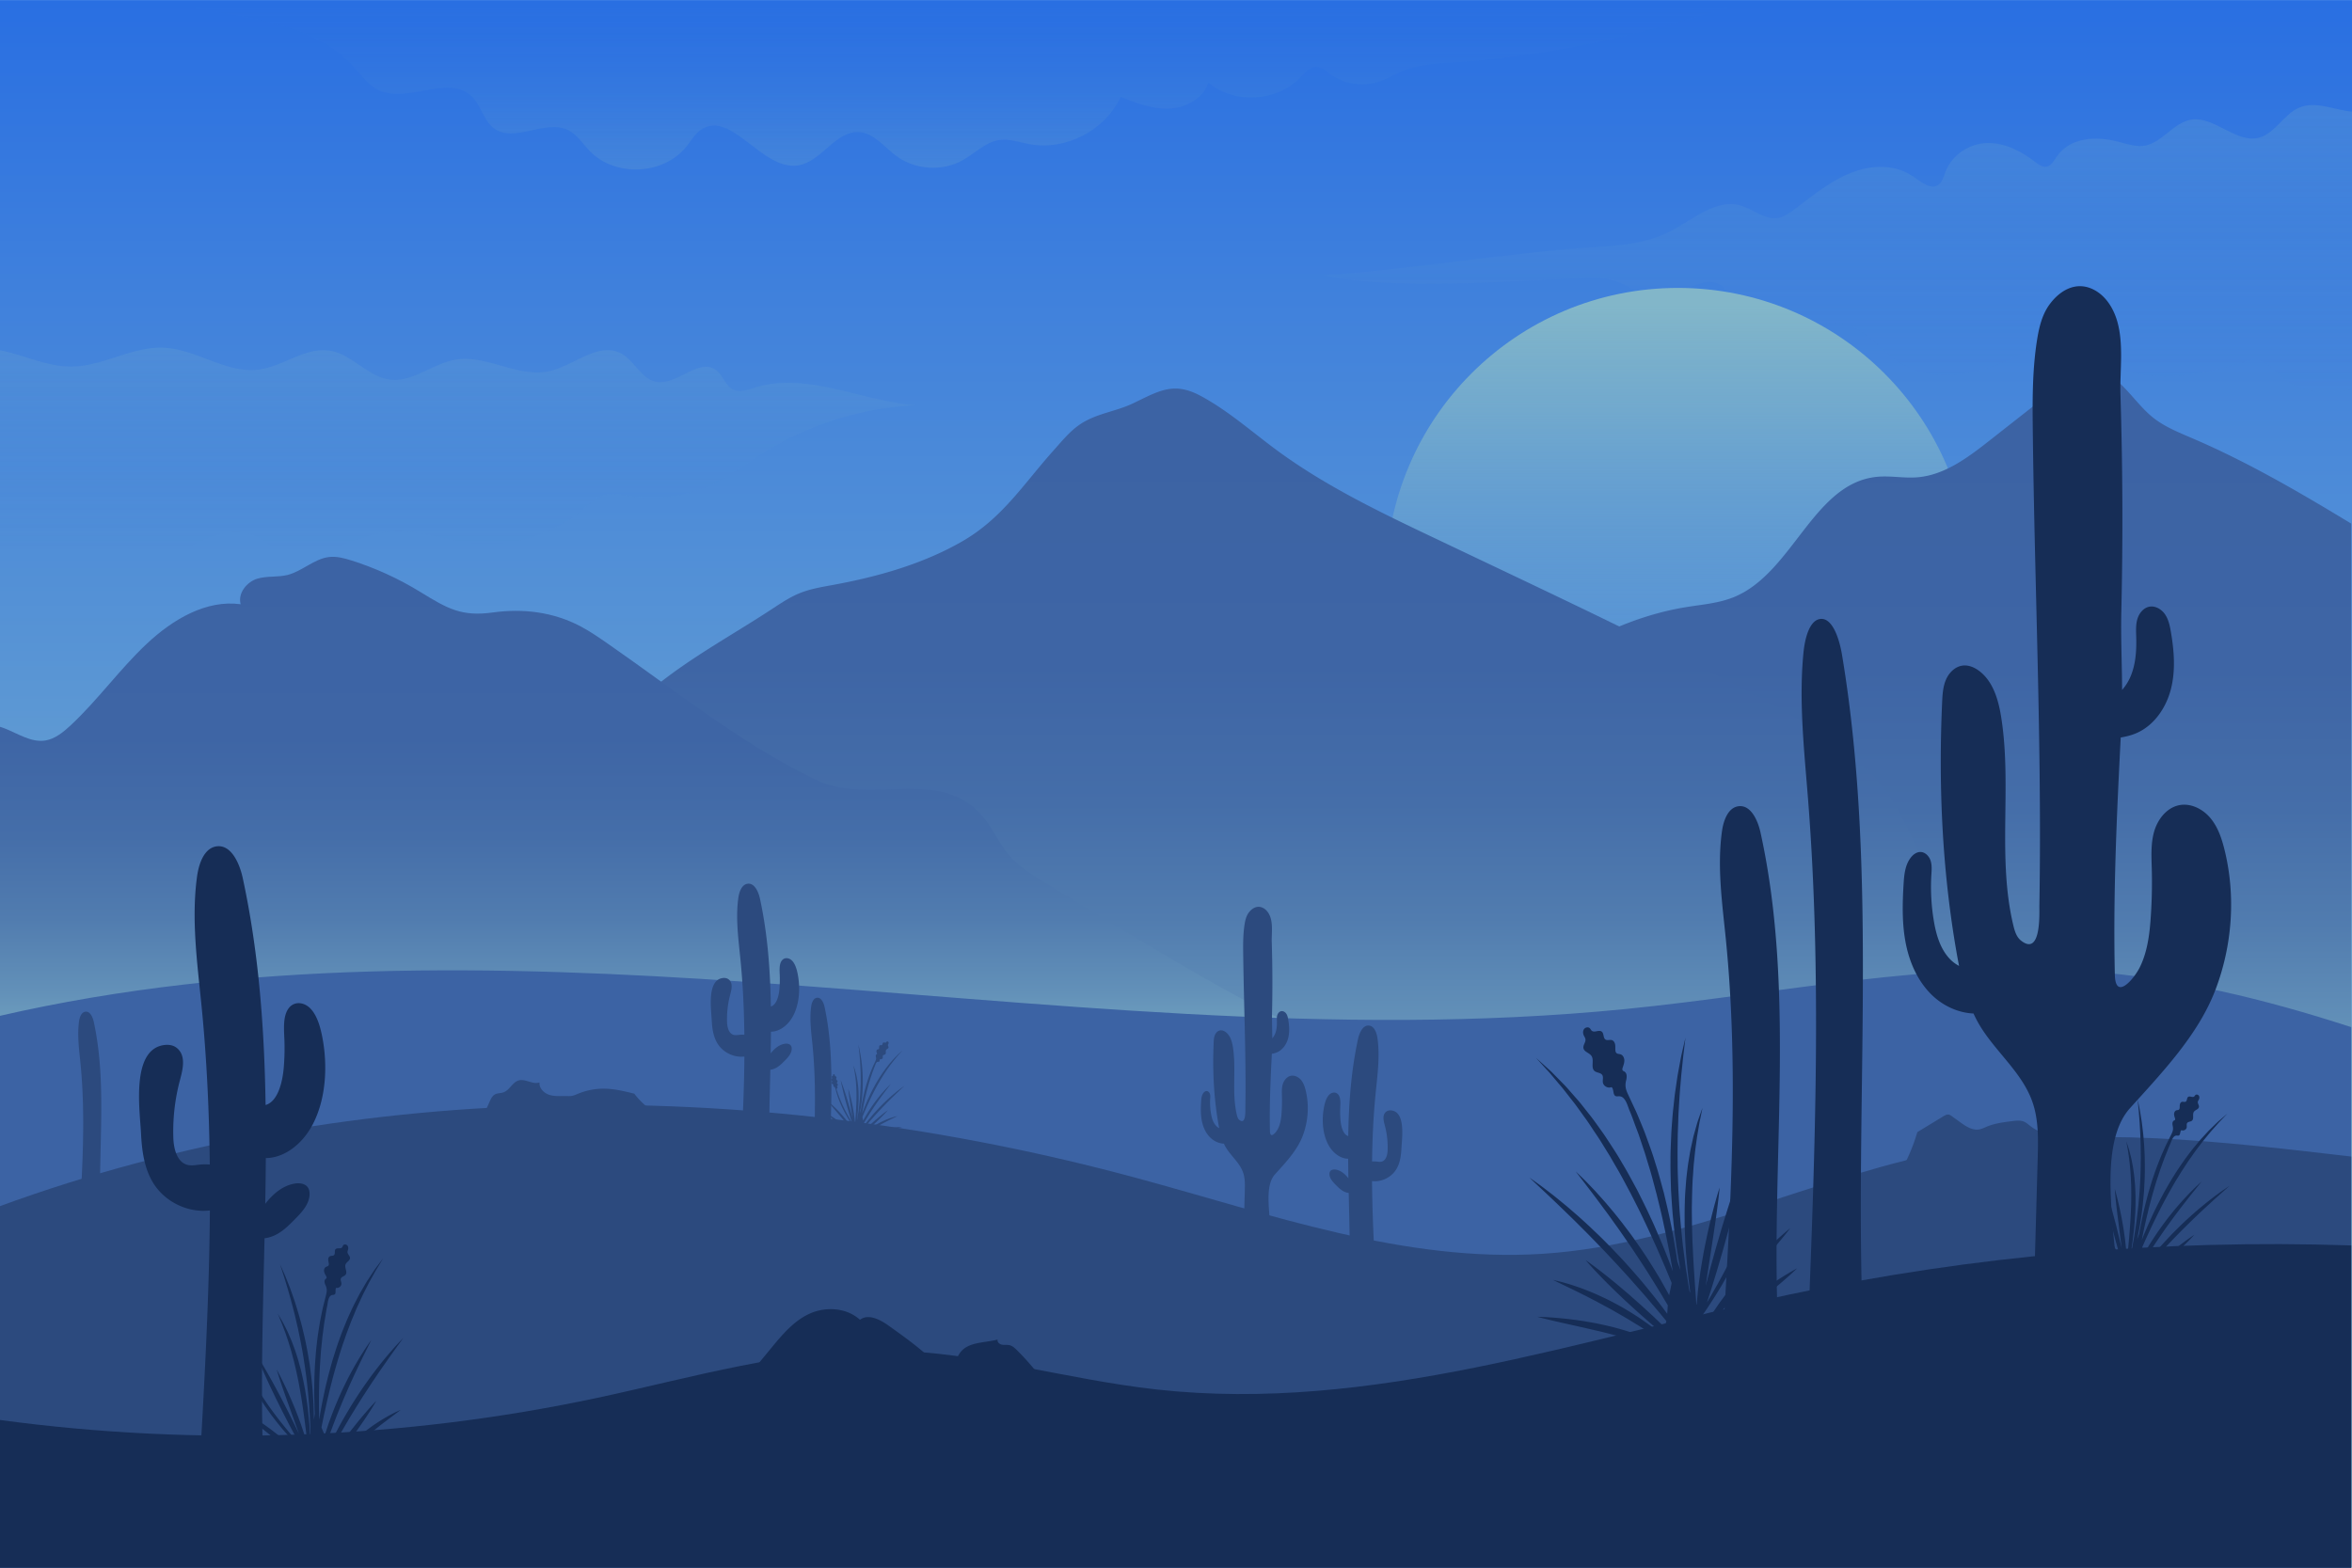 <svg xmlns="http://www.w3.org/2000/svg" viewBox="0 0 750 500"><linearGradient id="a" gradientUnits="userSpaceOnUse" x1="375" y1="497.388" x2="375" y2=".768"><stop offset="0" stop-color="#82b6c9"/><stop offset=".181" stop-color="#7ab0cb"/><stop offset=".463" stop-color="#649ed1"/><stop offset=".81" stop-color="#4081dc"/><stop offset="1" stop-color="#296fe2"/></linearGradient><path fill="url(#a)" d="M0 .01h750V500H0z"/><linearGradient id="b" gradientUnits="userSpaceOnUse" x1="145.882" y1="103.324" x2="145.882" y2="174.581"><stop offset="0" stop-color="#82b6c9"/><stop offset=".181" stop-color="#7ab0cb" stop-opacity=".819"/><stop offset=".463" stop-color="#649ed1" stop-opacity=".537"/><stop offset=".81" stop-color="#4081dc" stop-opacity=".19"/><stop offset="1" stop-color="#296fe2" stop-opacity="0"/></linearGradient><path opacity=".2" fill="url(#b)" d="M292.015 129.248c-17.249.837-34.273 6.173-48.881 15.39-5.158 3.253-10.053 7.002-15.545 9.659-8.21 3.981-17.636 5.391-26.644 3.981-2.571-.403-5.205-1.022-7.738-.434-3.028.697-5.383 2.997-7.776 4.973-9.813 8.094-23.011 11.936-35.629 10.371-8.675-1.077-17.179-4.57-25.862-3.609-12.207 1.348-24.491 11.254-35.482 5.763-2.494-1.255-4.593-3.222-7.126-4.392-6.653-3.059-14.43-.008-20.866 3.478-6.444 3.478-13.314 7.567-20.556 6.483-6.134-.914-11.432-5.484-17.636-5.631-6.886-.163-12.524 5.035-18.411 8.621a42.054 42.054 0 01-4.113 2.2v-74.433c7.691 1.433 15.127 5.29 23.004 5.244 10.084-.047 19.425-6.483 29.502-6.01 10.441.48 19.929 8.326 30.285 6.963 7.885-1.038 14.979-7.358 22.818-5.987 7.01 1.231 11.982 8.342 19.054 9.194 7.265.883 13.554-5.104 20.765-6.351 9.968-1.719 19.921 5.817 29.804 3.702 8.001-1.72 15.777-9.519 23.027-5.716 4.275 2.246 6.359 8.017 11.084 9.023 6.661 1.425 13.694-7.73 19.201-3.718 2.27 1.642 2.974 5.019 5.499 6.235 2.169 1.046 4.701.07 7.002-.643 16.575-5.146 33.917 4.366 51.22 5.644z"/><linearGradient id="c" gradientUnits="userSpaceOnUse" x1="586.205" y1="36.082" x2="586.205" y2="131.276"><stop offset="0" stop-color="#82b6c9"/><stop offset=".181" stop-color="#7ab0cb" stop-opacity=".819"/><stop offset=".463" stop-color="#649ed1" stop-opacity=".537"/><stop offset=".81" stop-color="#4081dc" stop-opacity=".19"/><stop offset="1" stop-color="#296fe2" stop-opacity="0"/></linearGradient><path opacity=".2" fill="url(#c)" d="M750.25 35.616v88.52c-8.17 1.884-16.477 1.447-22.931-4.157-2.254-1.962-4.32-4.565-7.111-5.09-1.733-.33-3.492.204-5.182.719-14.283 4.342-30.162 7.402-43.318-.262-3.577-2.079-6.889-4.935-10.808-5.954-6.429-1.681-12.891 1.875-18.978 4.74-11.551 5.43-25.296 8.47-36.146 1.428-5.643-3.652-10.099-9.811-16.34-11.851-5.745-1.884-11.841.117-17.749 1.137-5.916 1.03-12.814.66-16.699-4.507-2.185-2.904-3.167-7.042-5.993-9.111-5.788-4.216-12.797 3.497-19.67 3.74-5.08.185-9.476-3.779-14.359-5.391-4.021-1.331-8.298-1.03-12.481-.826-21.633 1.049-59.086 3.895-80.326-.932 23.247-1.389 62.193-7.548 85.431-8.937 8.401-.495 17.006-1.059 24.698-4.925 7.427-3.73 14.727-10.617 22.623-8.441 4.064 1.127 7.752 4.653 11.901 4.041 2.151-.32 4.038-1.719 5.831-3.099 5.66-4.342 11.329-8.898 17.791-11.414s13.975-2.739 19.781 1.36c2.595 1.826 5.908 4.468 8.255 2.263.99-.932 1.357-2.448 1.87-3.788 2.168-5.702 7.752-9.082 13.215-9.247 5.455-.175 10.74 2.409 15.265 5.896 1.195.923 2.561 1.962 3.97 1.593 1.383-.369 2.194-1.933 3.073-3.196 4.431-6.343 12.857-6.537 19.789-4.682 2.766.738 5.592 1.719 8.392 1.195 5.31-1.01 8.998-7.11 14.291-8.198 7.658-1.574 14.863 7.926 22.367 5.576 4.755-1.486 7.598-7.246 12.166-9.364 5.447-2.527 11.474.756 17.382 1.164z"/><linearGradient id="d" gradientUnits="userSpaceOnUse" x1="535.058" y1="97.073" x2="535.058" y2="290.557"><stop offset="0" stop-color="#82b6c9"/><stop offset=".181" stop-color="#7ab0cb" stop-opacity=".819"/><stop offset=".463" stop-color="#649ed1" stop-opacity=".537"/><stop offset=".81" stop-color="#4081dc" stop-opacity=".19"/><stop offset="1" stop-color="#296fe2" stop-opacity="0"/></linearGradient><circle fill="url(#d)" cx="535.058" cy="184.96" r="93.128"/><linearGradient id="e" gradientUnits="userSpaceOnUse" x1="541.535" y1="367.809" x2="541.535" y2="134.756"><stop offset="0" stop-color="#82b6c9"/><stop offset=".051" stop-color="#77a9c3"/><stop offset=".175" stop-color="#6290b8"/><stop offset=".313" stop-color="#517caf"/><stop offset=".47" stop-color="#456ea9"/><stop offset=".664" stop-color="#3e65a5"/><stop offset="1" stop-color="#3c63a4"/></linearGradient><path fill="url(#e)" d="M749.75 167v186.99c-71.83-5.49-143.74-9.98-215.77-10.21-37.33-.11-74.66.92-111.98 1.95l-84.83 2.34a38.99 38.99 0 01-3.55-21.69c12.24-6.62 24.48-13.25 36.72-19.88 15.52-8.41 31.1-16.85 45.3-27.33 20.27-14.96 37.33-33.78 56.33-50.31 18.99-16.54 40.87-31.19 65.73-35.23 5.07-.82 10.29-1.22 15.06-3.13 18.88-7.58 25.35-36.26 45.58-38.4 4.3-.46 8.65.47 12.96.14 8.76-.67 16.23-6.32 23.14-11.75 7.59-5.96 15.18-11.92 22.76-17.88 2.58-2.02 5.32-4.11 8.57-4.53 8.53-1.11 13.56 8.91 20.08 14.52 3.86 3.33 8.7 5.24 13.38 7.25 17.59 7.55 34.15 17.22 50.52 27.15z"/><linearGradient id="f" gradientUnits="userSpaceOnUse" x1="384.033" y1="365.052" x2="384.033" y2="134.191"><stop offset="0" stop-color="#82b6c9"/><stop offset=".051" stop-color="#77a9c3"/><stop offset=".175" stop-color="#6290b8"/><stop offset=".313" stop-color="#517caf"/><stop offset=".47" stop-color="#456ea9"/><stop offset=".664" stop-color="#3e65a5"/><stop offset="1" stop-color="#3c63a4"/></linearGradient><path fill="url(#f)" d="M234.237 201.765c4.16-2.57 8.301-5.129 12.304-7.766 2.743-1.807 5.51-3.627 8.559-4.85 3.357-1.347 6.96-1.935 10.518-2.588 14.199-2.609 28.455-6.6 41.059-13.809 12.914-7.386 19.679-18.374 29.317-29.133 2.579-2.879 5.037-5.94 8.214-8.143 5.217-3.616 11.513-4.158 17.102-6.834 8.281-3.965 12.937-7.021 21.596-2.355 8.963 4.829 16.625 11.754 24.81 17.728 15.541 11.343 33.034 19.671 50.412 27.93l15.765 7.493c30.562 14.526 61.141 29.06 90.917 45.136 14.452 7.803 29.257 16.469 38.242 30.217 4.664 7.137 7.519 15.315 11.97 22.587 17.517 28.623 55.686 37.974 76.461 64.328l-227.041 9.647c-24.055 1.022-48.268 2.037-72.113-1.297-16.28-2.277-32.223-6.561-48.483-8.973-19.132-2.838-38.544-3.064-57.884-3.22a8771.641 8771.641 0 00-209.377.81c11.675-5.325 23.696-10.897 32.301-20.416 8.824-9.762 13.236-22.799 21.606-32.953 7.644-9.272 16.867-14.297 27.568-18.814 10.477-4.422 19.095-12.408 26.629-20.736 8.25-9.12 15.552-19.9 25.228-27.608 7.528-6.001 15.961-11.216 24.32-16.381z"/><linearGradient id="g" gradientUnits="userSpaceOnUse" x1="217.84" y1="344.71" x2="217.84" y2="179.565"><stop offset="0" stop-color="#82b6c9"/><stop offset=".051" stop-color="#77a9c3"/><stop offset=".175" stop-color="#6290b8"/><stop offset=".313" stop-color="#517caf"/><stop offset=".47" stop-color="#456ea9"/><stop offset=".664" stop-color="#3e65a5"/><stop offset="1" stop-color="#3c63a4"/></linearGradient><path fill="url(#g)" d="M435.93 337.573c-57.04 11.71-115.52 4.885-173.42 2.506-55.83-2.31-111.71-.439-167.55 1.444L-.25 344.71V231.721c.56.162 1.11.358 1.66.566 4.31 1.674 8.55 4.608 13.04 3.892 3.07-.497 5.73-2.645 8.14-4.896 8.53-7.957 15.59-17.842 24.09-25.845 8.49-8.003 19.16-14.204 30.05-12.726-.97-3.626 2.1-7.16 5.27-8.13 3.18-.97 6.57-.404 9.77-1.224 4.58-1.189 8.44-5.127 13.11-5.693 2.41-.3 4.83.346 7.17 1.086 7.64 2.402 15.05 5.786 22.04 10.082 8.651 5.317 13.103 7.884 23.056 6.51 9.666-1.334 19.363-.156 28.062 4.47 3.044 1.619 5.884 3.589 8.716 5.555 21.556 14.962 42.686 32.031 66.329 43.399 17.98 8.645 41.124-5.486 54.566 13.512 2.29 3.234 4.06 6.929 6.54 9.966 3.24 3.996 7.52 6.617 11.72 9.181l12.63 7.691c29.361 17.899 58.861 35.857 90.221 48.456z"/><path fill="#3C63A4" d="M749.75 327.6V500h-750V324.04c77.77-17.91 158.91-16.33 238.55-10.87 93.28 6.41 186.87 17.92 279.95 8.66 49.14-4.89 98.18-15.56 147.42-12.03 28.61 2.05 56.56 8.84 84.08 17.8z"/><g fill="#2C4A7E"><path d="M749.75 368.87V500h-750V384.77c114.49-41.97 244.09-41.13 362.56-9.09 42.68 11.55 85.6 27.09 129.75 24.2 45.63-2.99 87.65-25.44 132.65-33.49 41.29-7.38 83.1-2.42 125.04 2.48z"/><path d="M423.458 364.886c-1.763-3.442-2.03-7.968-1.219-11.984.281-1.389.718-2.803 1.57-3.696.852-.893 2.215-1.064 2.978-.039.754 1.011.648 2.634.586 4.051a31.79 31.79 0 00.071 3.941c.173 2.156.838 4.663 2.433 5.165.016.005.032.006.047.01.163-10.41.915-20.741 3.108-30.893.446-2.066 1.593-4.613 3.579-4.334 1.67.235 2.409 2.344 2.649 4.111.798 5.862-.038 11.804-.62 17.687-.709 7.16-1.035 14.345-1.116 21.542a7.455 7.455 0 011.456.021c.514.056 1.04.153 1.544.034 1.462-.347 1.917-2.187 1.965-3.689a27.233 27.233 0 00-.758-7.307c-.364-1.496-1.214-3.795.331-4.976.482-.368 1.135-.443 1.734-.353 4.49.673 3.244 8.942 3.091 12.064-.115 2.353-.442 4.784-1.697 6.778-1.596 2.537-4.708 4.041-7.68 3.68.091 12.204.794 24.431 1.5 36.62a84.716 84.716 0 00-8.882.447c.547-11.042.189-22.174-.06-33.28-.678-.072-1.342-.329-1.927-.689-.848-.521-1.555-1.237-2.254-1.946-.945-.958-1.954-2.065-1.952-3.41 0-.296.055-.601.217-.849.388-.594 1.235-.673 1.93-.531 1.603.327 2.864 1.42 3.89 2.738a540.578 540.578 0 01-.079-6.233c-2.505-.011-5.007-1.891-6.435-4.68zm-170.467-41.035c1.959-3.825 2.256-8.855 1.354-13.317-.312-1.544-.798-3.115-1.745-4.108-.947-.993-2.461-1.182-3.31-.044-.837 1.124-.72 2.927-.651 4.502a35.344 35.344 0 01-.079 4.379c-.193 2.395-.932 5.181-2.704 5.74-.017.005-.035.006-.053.011-.182-11.568-1.017-23.048-3.454-34.33-.496-2.296-1.77-5.127-3.978-4.816-1.856.261-2.676 2.605-2.944 4.568-.886 6.514.042 13.118.689 19.654.788 7.957 1.15 15.941 1.24 23.938a8.329 8.329 0 00-1.618.023c-.572.062-1.156.17-1.715.037-1.625-.385-2.13-2.431-2.183-4.099a30.283 30.283 0 01.842-8.12c.405-1.662 1.349-4.217-.368-5.53-.535-.409-1.261-.492-1.927-.393-4.99.748-3.605 9.937-3.435 13.406.128 2.614.492 5.316 1.885 7.532 1.773 2.819 5.232 4.491 8.534 4.089-.101 13.562-.883 27.149-1.667 40.694a94.33 94.33 0 019.871.497c-.608-12.27-.21-24.641.067-36.982.753-.08 1.492-.366 2.141-.766.942-.579 1.728-1.375 2.505-2.162 1.05-1.065 2.171-2.294 2.169-3.79-.001-.329-.062-.668-.242-.943-.431-.66-1.372-.747-2.145-.59-1.781.363-3.182 1.578-4.323 3.042.041-2.311.073-4.62.087-6.926 2.789-.008 5.57-2.097 7.157-5.196zm155.58 32.198c-.152 1.37-.435 2.754-1.058 3.977-.597 1.172-2.496 3.418-2.558.725-.188-8.223.185-16.443.609-24.654.568-.096 1.126-.232 1.652-.463 1.828-.803 3.064-2.627 3.559-4.561.495-1.934.337-3.976-.001-5.944-.108-.632-.242-1.279-.601-1.811-.358-.531-.996-.923-1.627-.809-.619.112-1.073.68-1.252 1.283-.179.603-.139 1.246-.122 1.874.04 1.427-.052 2.894-.634 4.198a5.127 5.127 0 01-.831 1.292c-.013-2.718-.144-5.405-.081-8.171a413.297 413.297 0 00-.09-22.453c-.078-2.51.358-5.199-.329-7.639-.383-1.359-1.19-2.667-2.447-3.31-1.831-.936-3.541.072-4.623 1.582-.746 1.041-1.051 2.33-1.255 3.595-.524 3.252-.485 6.565-.446 9.859.112 9.301.408 18.599.589 27.899.092 4.702.155 9.405.15 14.107a427.236 427.236 0 01-.06 6.886c-.013.78.226 5.368-1.911 3.676-.464-.367-.649-.976-.788-1.551-1.698-7.037-.133-14.483-1.265-21.634-.283-1.791-.823-3.694-2.26-4.799-.497-.382-1.118-.654-1.741-.577-.787.096-1.423.737-1.736 1.465-.313.728-.361 1.539-.397 2.332-.388 8.582-.004 17.245 1.446 25.698.097.564.2 1.13.311 1.694a3.642 3.642 0 01-.894-.654c-1.041-1.049-1.478-2.55-1.724-4.007a21.288 21.288 0 01-.259-4.784c.029-.495.074-1.005-.078-1.477-.152-.472-.561-.903-1.057-.907-.393-.003-.744.256-.988.564-.605.763-.704 1.798-.762 2.77-.124 2.069-.171 4.164.234 6.197.406 2.033 1.299 4.019 2.818 5.43 1.142 1.06 2.667 1.752 4.209 1.816.181.39.373.774.593 1.146 1.662 2.815 4.455 4.96 5.529 8.048.646 1.857.598 3.874.543 5.84l-.29 10.374c-.044 1.576-.298 3.307-.059 4.866.153.999.014 2.583.705 3.374.607.694 1.669.688 2.589.626l4.813-.322c.272-.018.566-.045.77-.227.267-.238.279-.645.266-1.003-.139-3.855-.818-7.672-1.075-11.521-.229-3.425-.564-8.672 1.858-11.361 3.329-3.698 7.084-7.6 8.876-12.292 1.758-4.603 2.132-9.744.954-14.536-.292-1.187-.691-2.385-1.476-3.321-.786-.937-2.032-1.568-3.231-1.331-1.289.255-2.225 1.444-2.596 2.704-.371 1.26-.291 2.602-.256 3.916a52.479 52.479 0 01-.128 5.306c-.021.334-.05.667-.087 1zm-148.087-37.817c1.37-.193 2.16 1.564 2.468 2.988 3.992 18.479 1.064 37.812 2.003 56.76a58.528 58.528 0 00-6.124-.309c.857-14.799 1.713-29.679.255-44.411-.401-4.056-.978-8.153-.428-12.195.165-1.217.675-2.672 1.826-2.833zm-233.279 4.442c1.505-.212 2.373 1.718 2.711 3.283 4.385 20.302 1.169 41.541 2.2 62.359a64.059 64.059 0 00-6.728-.339c.942-16.258 1.882-32.606.28-48.791-.441-4.456-1.074-8.957-.47-13.397.182-1.339.742-2.937 2.007-3.115zm157.188 26.139a21.353 21.353 0 018.458-1.589c3.189.057 6.318.828 9.414 1.594a23.17 23.17 0 0010.676 7.888c-7.172 2.999-15.302 1.494-23.056.934-5.707-.412-11.437-.279-17.157-.147l-19.53.452 2.962-6.641c.382-.857.814-1.77 1.63-2.233.833-.473 1.876-.364 2.778-.688 1.949-.699 2.831-3.219 4.821-3.79 2.181-.625 4.535 1.428 6.659.633-.205 1.812 1.387 3.408 3.124 3.963 1.737.555 3.609.364 5.432.391.574.008 1.152.039 1.719-.055.721-.119 1.393-.435 2.07-.712zm457.35 8.749c1.247-.155 2.565-.3 3.716.205.721.316 1.311.863 1.935 1.344 2.794 2.157 6.329 3.057 9.755 3.906-6.305 3.967-14.327 3.625-21.453 5.798-3.597 1.096-6.984 2.844-10.637 3.733-2.529.615-5.139.807-7.735.996l-11.694.854a58.26 58.26 0 005.76-13.318l8.309-5.049c.508-.309 1.071-.629 1.659-.544.411.059.765.31 1.102.553l2.622 1.896c1.804 1.304 3.884 2.677 6.074 2.277.802-.147 1.54-.525 2.292-.841 2.617-1.1 5.476-1.46 8.295-1.81z"/></g><linearGradient id="h" gradientUnits="userSpaceOnUse" x1="305.368" y1="1.304" x2="305.368" y2="56.447"><stop offset="0" stop-color="#296fe2" stop-opacity="0"/><stop offset=".19" stop-color="#4081dc" stop-opacity=".19"/><stop offset=".537" stop-color="#649ed1" stop-opacity=".537"/><stop offset=".819" stop-color="#7ab0cb" stop-opacity=".819"/><stop offset="1" stop-color="#82b6c9"/></linearGradient><path opacity=".2" fill="url(#h)" d="M557.255.51c-29.952 9.43-60.359 17.2-91.569 19.23-6.238.4-12.634.61-18.436 2.97-2.673 1.09-5.178 2.63-7.941 3.48-5.05 1.56-10.812.6-15.1-2.52-1.436-1.04-2.891-2.37-4.654-2.32-2.01.06-3.465 1.86-4.862 3.32-7.475 7.85-21.07 8.63-29.378 1.68-1.634 5.11-7.218 8.07-12.535 8.28-5.317.2-10.446-1.76-15.417-3.7-5.02 10.72-17.615 17.21-29.15 15.04-3.198-.6-6.386-1.8-9.604-1.31-4.376.65-7.674 4.21-11.545 6.39-6.555 3.71-15.228 3.16-21.288-1.33-3.812-2.83-7.03-7.24-11.753-7.59-7.545-.56-12.06 9.47-19.545 10.62-11.535 1.77-21.367-17.99-31.001-11.34-1.891 1.31-3.06 3.4-4.495 5.21-7.287 9.26-22.872 10-30.992 1.48-2.178-2.28-3.931-5.14-6.743-6.56-7.297-3.69-17.248 4.27-23.793-.66-3.297-2.48-4.05-7.25-7.01-10.13-7.436-7.24-20.625 2.52-29.883-2.09-3.267-1.62-5.446-4.78-7.911-7.47C98.185 5.46 74.392 6.03 53.48.51h503.775z"/><g fill="#162D56"><path d="M749.75 397.22V500h-750v-47.14c63.23 8.57 128.72 6.2 190.72-7.03 30.43-6.5 60.71-15.64 92.17-15.13 29.24.47 57.26 9.27 86.24 12.47 68.34 7.55 135.14-16.13 201.85-30.32 58.26-12.39 118.83-17.65 179.02-15.63z"/><path d="M99.835 358.402c4.127-8.06 4.754-18.657 2.853-28.061-.657-3.253-1.68-6.563-3.676-8.655-1.996-2.092-5.186-2.491-6.974-.092-1.765 2.367-1.518 6.167-1.371 9.485.136 3.075.08 6.164-.166 9.227-.405 5.047-1.963 10.918-5.697 12.095-.037.012-.074.013-.111.024-.382-24.376-2.142-48.565-7.278-72.337-1.045-4.837-3.73-10.802-8.381-10.148-3.91.55-5.64 5.489-6.203 9.626-1.867 13.726.089 27.641 1.452 41.414 1.66 16.766 2.423 33.59 2.613 50.44a17.566 17.566 0 00-3.409.049c-1.205.132-2.435.358-3.615.079-3.423-.811-4.487-5.121-4.6-8.638a63.745 63.745 0 011.775-17.109c.853-3.502 2.843-8.886-.774-11.652-1.127-.862-2.656-1.038-4.06-.827-10.514 1.577-7.597 20.939-7.238 28.248.27 5.509 1.036 11.202 3.973 15.87 3.737 5.939 11.024 9.463 17.983 8.616-.212 28.576-1.86 57.206-3.513 85.747 6.946-.016 13.89.334 20.799 1.048-1.281-25.855-.442-51.921.141-77.925 1.587-.169 3.143-.771 4.512-1.613 1.985-1.221 3.642-2.897 5.278-4.556 2.212-2.244 4.575-4.834 4.57-7.985-.001-.694-.13-1.407-.509-1.988-.908-1.392-2.891-1.575-4.519-1.243-3.753.764-6.705 3.326-9.109 6.41.087-4.869.154-9.734.184-14.594 5.868-.024 11.727-4.425 15.07-10.955zm585.647-61.915c-.468 4.207-1.335 8.455-3.248 12.213-1.833 3.598-7.665 10.494-7.854 2.227-.578-25.251.567-50.494 1.871-75.707 1.742-.296 3.457-.713 5.072-1.423 5.612-2.466 9.408-8.066 10.929-14.005 1.521-5.938 1.033-12.21-.003-18.252-.333-1.94-.744-3.929-1.845-5.56-1.101-1.632-3.059-2.835-4.995-2.484-1.901.345-3.294 2.087-3.844 3.938-.55 1.852-.428 3.825-.374 5.756.122 4.381-.16 8.888-1.947 12.89a15.797 15.797 0 01-2.551 3.967c-.041-8.346-.442-16.597-.247-25.091a1280.392 1280.392 0 00-.275-68.945c-.239-7.708 1.1-15.966-1.01-23.457-1.175-4.174-3.654-8.19-7.515-10.164-5.624-2.876-10.874.222-14.197 4.859-2.292 3.197-3.228 7.156-3.853 11.039-1.608 9.986-1.491 20.159-1.369 30.273.344 28.562 1.253 57.113 1.81 85.672.282 14.438.476 28.879.461 43.32-.007 7.049-.063 14.097-.184 21.145-.041 2.395.693 16.485-5.869 11.288-1.423-1.127-1.992-2.998-2.418-4.763-5.214-21.61-.41-44.474-3.884-66.431-.87-5.499-2.527-11.345-6.941-14.737-1.527-1.174-3.435-2.007-5.347-1.772-2.417.296-4.369 2.263-5.331 4.5s-1.11 4.727-1.22 7.16c-1.191 26.353-.011 52.955 4.44 78.913.297 1.732.613 3.47.956 5.203a11.171 11.171 0 01-2.744-2.008c-3.198-3.22-4.54-7.829-5.294-12.305a65.399 65.399 0 01-.794-14.69c.09-1.521.228-3.086-.239-4.536-.467-1.451-1.722-2.773-3.245-2.785-1.206-.01-2.284.786-3.033 1.731-1.858 2.342-2.162 5.521-2.341 8.506-.381 6.354-.526 12.787.72 19.029 1.246 6.242 3.99 12.342 8.654 16.674 3.506 3.257 8.191 5.379 12.925 5.577a39.87 39.87 0 001.821 3.52c5.105 8.645 13.681 15.232 16.978 24.715 1.983 5.703 1.837 11.896 1.668 17.932l-.891 31.856c-.135 4.838-.915 10.155-.18 14.943.471 3.067.044 7.933 2.166 10.361 1.864 2.132 5.125 2.112 7.95 1.924l14.779-.988c.836-.056 1.739-.139 2.365-.696.821-.731.857-1.98.817-3.079-.428-11.839-2.511-23.559-3.302-35.379-.704-10.517-1.732-26.628 5.704-34.888 10.222-11.354 21.755-23.337 27.257-37.746 5.397-14.136 6.547-29.922 2.93-44.636-.896-3.645-2.121-7.322-4.534-10.198-2.412-2.876-6.24-4.815-9.922-4.087-3.958.783-6.831 4.434-7.971 8.304-1.14 3.871-.892 7.991-.786 12.025.144 5.434.012 10.874-.394 16.295a94.114 94.114 0 01-.282 3.057zM580.261 197.44c3.917-.709 6.212 5.988 7.117 11.412 11.753 70.376 3.713 143.878 6.735 215.985a126.473 126.473 0 00-17.536-1.282c2.193-56.288 4.38-112.886-.054-168.961-1.221-15.437-2.942-31.035-1.44-46.403.453-4.632 1.886-10.155 5.178-10.751zm-25.931 59.711c3.92-.542 6.182 4.387 7.061 8.384 11.406 51.859 3.006 106.122 5.672 159.303a169.865 169.865 0 00-17.528-.859c2.469-41.536 4.935-83.299.776-124.645-1.145-11.382-2.789-22.881-1.211-34.225.475-3.421 1.935-7.503 5.23-7.958z"/><path d="M131.32 457.219c-.891.22-2.16.544-3.663.999a58.75 58.75 0 00-2.42.76c-.857.277-1.754.592-2.676.934-.915.359-1.877.694-2.823 1.114-.955.396-1.912.835-2.871 1.268-.941.474-1.889.93-2.799 1.431-.923.473-1.788 1.023-2.638 1.525a42.128 42.128 0 00-2.373 1.581l-1.069.775c-.341.255-.656.524-.965.77-.247.203-.486.392-.714.582.123-.409.202-.831.233-1.256l.043-.043 1.779-1.762c.625-.629 1.323-1.254 2.007-1.935.705-.661 1.438-1.337 2.187-2.02.738-.695 1.521-1.363 2.292-2.044.78-.67 1.548-1.357 2.337-1.993l2.299-1.892c.767-.586 1.482-1.191 2.19-1.726l1.987-1.523 3.012-2.255c.733-.542 1.146-.866 1.146-.866s-.48.206-1.31.591c-.417.191-.916.434-1.478.734a33.32 33.32 0 00-1.879 1.026c-.686.383-1.413.824-2.169 1.312a51.175 51.175 0 00-2.351 1.577c-.788.585-1.629 1.158-2.424 1.816-.814.634-1.61 1.316-2.415 1.988-.774.708-1.558 1.403-2.297 2.124-.758.701-1.441 1.454-2.127 2.156a51.797 51.797 0 00-1.881 2.116c-.363.423-.699.833-1.02 1.237a4.842 4.842 0 00-.088-.397 75.24 75.24 0 001.291-1.584c.569-.722 1.176-1.454 1.759-2.224l1.781-2.322 1.737-2.355c.58-.772 1.113-1.56 1.649-2.307a128.052 128.052 0 002.823-4.165c1.615-2.466 2.577-4.196 2.577-4.196s-1.395 1.405-3.315 3.641a127.9 127.9 0 00-3.217 3.869c-.569.722-1.178 1.453-1.758 2.225l-1.78 2.323-1.736 2.356c-.577.774-1.112 1.56-1.648 2.307-.244.339-.477.676-.705 1.008-.202-.432-.414-.861-.595-1.302l.917-1.688c.686-1.276 1.465-2.591 2.224-3.975a361.287 361.287 0 012.454-4.204c.828-1.436 1.723-2.862 2.6-4.299.894-1.426 1.769-2.865 2.682-4.248.898-1.393 1.79-2.759 2.662-4.076.898-1.298 1.726-2.583 2.56-3.768l2.338-3.35a265.055 265.055 0 012.005-2.816l1.56-2.165c.87-1.198 1.357-1.893 1.357-1.893s-.59.608-1.605 1.69a62.888 62.888 0 00-1.794 1.985l-1.088 1.236-1.169 1.401-1.263 1.531-1.31 1.672a120.386 120.386 0 00-2.754 3.669c-.912 1.304-1.891 2.627-2.797 4.032-.936 1.385-1.836 2.825-2.751 4.255-.868 1.459-1.754 2.908-2.574 4.365-.848 1.441-1.595 2.907-2.353 4.306a122.25 122.25 0 00-2.048 4.105c-.118.244-.232.484-.346.725-.164-.599-.316-1.203-.48-1.803.282-.785.578-1.588.862-2.416.488-1.323.999-2.687 1.53-4.068.513-1.388 1.09-2.776 1.648-4.172.576-1.388 1.131-2.785 1.733-4.137.586-1.359 1.17-2.693 1.745-3.98.603-1.274 1.142-2.528 1.705-3.693l1.573-3.292c.492-1.018.948-1.95 1.359-2.773l1.062-2.136c.594-1.182.922-1.868.922-1.868s-.443.614-1.198 1.706a51.64 51.64 0 00-1.321 1.994l-.795 1.24-.841 1.398-.906 1.526-.924 1.659a98.133 98.133 0 00-1.914 3.629c-.617 1.282-1.294 2.59-1.887 3.962-.624 1.358-1.205 2.762-1.801 4.159-.547 1.417-1.112 2.827-1.613 4.235-.531 1.398-.961 2.806-1.414 4.155-.082.263-.158.515-.238.775-.344-.851-.722-1.69-1.05-2.544l.423-2.083c.186-.957.397-1.936.626-2.934l.667-3.059c.495-2.066.986-4.206 1.557-6.36.527-2.167 1.172-4.336 1.791-6.512.673-2.158 1.297-4.335 2.056-6.427l.544-1.57c.17-.525.356-1.041.554-1.549l1.14-3.02c.379-.99.815-1.936 1.194-2.884.386-.944.764-1.869 1.187-2.744l1.187-2.572c.377-.834.804-1.609 1.18-2.37l1.107-2.173 1.072-1.921.941-1.694c.293-.522.596-.981.851-1.408l1.621-2.677-1.887 2.5c-.294.403-.638.838-.978 1.334l-1.074 1.624-1.22 1.853c-.409.665-.81 1.381-1.245 2.12-.423.745-.899 1.504-1.328 2.322l-1.312 2.545c-.465.868-.885 1.785-1.315 2.724-.43.938-.879 1.894-1.293 2.883-.801 1.989-1.679 4.028-2.394 6.164-.785 2.112-1.437 4.305-2.132 6.483-.608 2.204-1.241 4.401-1.754 6.59-.57 2.176-.977 4.352-1.434 6.442-.385 2.033-.765 3.997-1.056 5.877l-.017-.081c-.002-.18-.006-.357-.007-.538l-.051-3.13c.008-2.125-.003-4.32.059-6.548.016-2.23.147-4.489.251-6.749.161-2.255.269-4.517.529-6.727l.17-1.653c.045-.55.108-1.095.184-1.635l.418-3.201c.142-1.05.35-2.072.502-3.081.16-1.008.316-1.995.527-2.943.212-1.039.264-3.156 1.615-3.433.241-.049.505-.034.714-.164.647-.401.055-1.537.538-2.126.807.197 1.697-.535 1.66-1.364-.025-.556-.388-1.124-.167-1.635.251-.581 1.072-.659 1.471-1.15.727-.894-.413-2.285.027-3.35.319-.774 1.407-1.177 1.402-2.014-.004-.691-.795-1.185-.805-1.877-.004-.273.118-.53.188-.793.125-.473.06-1.027-.287-1.373-.347-.345-1.006-.368-1.29.03-.136.191-.172.441-.319.624-.471.585-1.59.038-2.095.595-.449.494 0 1.435-.496 1.882-.345.311-.914.151-1.325.369-.368.195-.522.651-.517 1.067.005.416.135.82.184 1.233.028.235.023.493-.122.68-.19.247-.545.28-.816.432-.476.267-.65.893-.561 1.432.089.539.384 1.018.654 1.493.112.197.222.44.113.639-.065.118-.191.186-.294.273-.535.457-.334 1.321-.032 1.956.629 1.321.427 2.187.08 3.541l-.694 2.778c-.253.951-.452 1.941-.656 2.953-.204 1.012-.422 2.045-.598 3.103-.324 2.119-.711 4.305-.918 6.548-.28 2.236-.412 4.52-.589 6.799-.086 2.284-.199 4.568-.197 6.817-.056 2.249.046 4.46.08 6.6l.081 1.834a53.68 53.68 0 01-.302 2.03 71.046 71.046 0 00-.027-2.245c-.021-.95-.046-1.921-.09-2.908-.129-1.971-.205-4.013-.44-6.076-.176-2.068-.477-4.155-.738-6.248-.352-2.079-.666-4.164-1.093-6.195-.367-2.043-.884-4.021-1.329-5.945-.243-.957-.496-1.895-.751-2.811a61.186 61.186 0 00-.778-2.674l-.781-2.518c-.262-.81-.549-1.581-.806-2.327-.265-.743-.505-1.46-.757-2.133l-.749-1.9-.662-1.668c-.211-.512-.425-.976-.607-1.397l-1.181-2.636.882 2.749c.298.867.616 1.935.987 3.156l.593 1.943.614 2.166c.442 1.504.86 3.15 1.311 4.888.236.866.446 1.763.651 2.683l.656 2.806c.4 1.915.82 3.892 1.182 5.913.405 2.013.695 4.079 1.028 6.137.276 2.066.593 4.129.785 6.173.239 2.039.404 4.053.573 6.002l.182 2.876c.068.94.125 1.86.149 2.757l.102 2.613c.024.583.032 1.148.039 1.703-.032.121-.067.242-.1.363a95.275 95.275 0 00-.062-.988 137.362 137.362 0 00-.331-4.364c-.164-1.51-.287-3.077-.519-4.658-.196-1.585-.462-3.187-.713-4.792-.312-1.595-.596-3.195-.969-4.753-.324-1.568-.775-3.081-1.171-4.553-.208-.733-.44-1.448-.666-2.146a37.26 37.26 0 00-.698-2.035l-.71-1.909c-.235-.614-.507-1.191-.743-1.752-.245-.558-.468-1.098-.701-1.601l-.709-1.41a506.39 506.39 0 00-.626-1.235c-.2-.378-.408-.713-.583-1.021-.716-1.226-1.137-1.914-1.137-1.914s.302.755.85 2.055c.134.326.298.68.449 1.078l.485 1.287.554 1.458.558 1.636c.406 1.133.772 2.385 1.173 3.702.211.655.388 1.34.569 2.04.174.702.395 1.406.569 2.137.351 1.461.703 2.971 1.021 4.516.35 1.537.61 3.121.903 4.697.266 1.582.547 3.162.759 4.729.236 1.563.446 3.107.651 4.6l.544 4.318.438 3.595c-.016.047-.029.095-.045.142-.046-.168-.088-.332-.136-.502-.314-1.055-.608-2.157-.978-3.252-.351-1.102-.738-2.21-1.115-3.322-.408-1.1-.813-2.202-1.231-3.277-.401-1.083-.859-2.123-1.272-3.141a127.725 127.725 0 00-2.451-5.481c-1.499-3.178-2.643-5.234-2.643-5.234s.16.566.464 1.547c.305.98.754 2.375 1.324 4.035.284.83.588 1.73.929 2.675.337.946.676 1.948 1.058 2.973l2.309 6.445c.335.94.674 1.877.995 2.81-.114-.24-.222-.475-.34-.717-.53-1.091-1.056-2.229-1.629-3.366l-1.721-3.456-1.77-3.431c-.576-1.136-1.185-2.232-1.752-3.304a221.817 221.817 0 00-3.218-5.801c-1.926-3.374-3.337-5.559-3.337-5.559s.929 2.43 2.514 5.977a223.934 223.934 0 002.779 6.024c.53 1.091 1.055 2.23 1.63 3.366l1.722 3.455 1.771 3.43c.579 1.134 1.186 2.231 1.753 3.303.566 1.073 1.14 2.096 1.678 3.069.127.233.251.45.376.675l-.474-.533c-.419-.464-.84-.948-1.263-1.448l-1.312-1.518c-.869-1.048-1.777-2.122-2.662-3.243-.908-1.103-1.772-2.268-2.65-3.421-.848-1.175-1.724-2.331-2.505-3.525l-.596-.883a17.546 17.546 0 01-.581-.879l-1.11-1.745c-.362-.575-.679-1.162-1.02-1.721-.336-.561-.665-1.11-.951-1.664-.323-.598-1.168-1.66-.617-2.352.098-.123.234-.224.284-.374.153-.463-.604-.778-.609-1.266.478-.235.615-.96.256-1.353-.241-.263-.653-.393-.754-.735-.115-.389.257-.765.251-1.17-.01-.738-1.142-.954-1.364-1.658-.161-.512.208-1.157-.139-1.567-.286-.338-.878-.256-1.167-.592-.114-.133-.16-.309-.234-.467-.133-.284-.393-.53-.705-.557-.312-.027-.646.232-.622.545.012.15.097.288.1.438.009.481-.766.672-.785 1.153-.017.427.59.706.53 1.129-.042.295-.387.45-.5.725-.101.247.011.535.184.737.174.202.403.348.597.531.11.104.214.233.22.384.008.2-.153.362-.224.548-.124.327.048.706.313.935.265.228.607.342.935.465.136.051.29.125.318.268.017.085-.018.17-.032.255-.075.444.378.787.788.975.852.391 1.109.9 1.494 1.708l.801 1.651c.266.572.575 1.14.891 1.721.316.581.633 1.179.981 1.771.712 1.175 1.42 2.409 2.24 3.597.781 1.214 1.655 2.391 2.505 3.585.896 1.159 1.779 2.328 2.705 3.433.897 1.129 1.856 2.174 2.752 3.212.925 1.012 1.814 1.995 2.694 2.891l1.274 1.313 1.136 1.12.037.064c-.137.353-.271.707-.415 1.056l-.248.601a53.605 53.605 0 00-1.812-1.956c-.761-.747-1.525-1.545-2.366-2.286-.821-.763-1.689-1.495-2.547-2.242-.885-.712-1.765-1.43-2.654-2.106-.873-.697-1.781-1.316-2.637-1.945a99.69 99.69 0 00-4.827-3.216 92.42 92.42 0 00-3.516-2.112c-.862-.49-1.362-.758-1.362-.758s.423.379 1.179 1.02 1.844 1.543 3.164 2.602l2.132 1.705 2.381 1.891 2.528 2.034c.868.683 1.722 1.407 2.585 2.121.856.72 1.724 1.428 2.542 2.164.831.723 1.64 1.44 2.418 2.145.755.725 1.52 1.393 2.201 2.071l.155.152a5.536 5.536 0 00-.073.315l-.036-.02c-.707-.379-1.45-.787-2.232-1.18-.781-.394-1.578-.823-2.406-1.22l-2.503-1.22-2.527-1.17c-.83-.394-1.666-.738-2.465-1.095-1.604-.7-3.116-1.322-4.424-1.829-2.61-1.028-4.412-1.584-4.412-1.584s1.569 1.045 4.015 2.418c1.22.694 2.657 1.473 4.213 2.274.781.394 1.577.824 2.407 1.219l2.503 1.219 2.527 1.169c.831.391 1.667.738 2.466 1.094.798.358 1.583.676 2.324.984l.463.19c.112 1.75 1.144 3.443 2.692 4.288 1.882 1.027 4.382.75 6.018-.635a5.263 5.263 0 001.083-1.274l.057-.037a53.005 53.005 0 011.789-1.138c.654-.419 1.386-.834 2.148-1.288.76-.458 1.597-.883 2.434-1.365.854-.456 1.741-.915 2.649-1.373.898-.474 1.838-.906 2.769-1.353.936-.439 1.867-.89 2.802-1.297l2.734-1.225 4.884-2.14c1.432-.63 2.621-1.174 3.451-1.564.83-.39 1.299-.628 1.299-.628s-.519.107-1.411.323zm360.999-37.165c1.338.067 3.247.176 5.529.408 1.142.104 2.378.237 3.681.412 1.305.158 2.679.358 4.095.591 1.412.259 2.884.469 4.356.808 1.479.301 2.973.663 4.468 1.016 1.481.416 2.967.805 4.411 1.269 1.455.421 2.847.967 4.207 1.449 1.348.52 2.642 1.043 3.842 1.603l1.748.812c.56.271 1.086.568 1.598.833.411.221.806.426 1.186.635a8.523 8.523 0 01-.685-1.735l-.073-.05-3.041-2.028c-1.072-.727-2.246-1.428-3.417-2.212a313.366 313.366 0 00-3.698-2.284c-1.251-.789-2.56-1.529-3.856-2.289-1.306-.743-2.597-1.512-3.905-2.203l-3.823-2.068c-1.263-.626-2.457-1.293-3.62-1.861l-3.273-1.627-4.946-2.391c-1.201-.572-1.884-.921-1.884-.921s.745.161 2.043.482c.65.157 1.434.365 2.323.638.895.257 1.901.56 2.979.946 1.09.358 2.255.785 3.474 1.274a75.403 75.403 0 013.81 1.603c1.293.617 2.658 1.204 3.981 1.925 1.344.681 2.675 1.436 4.016 2.174 1.306.798 2.625 1.575 3.884 2.402 1.281.792 2.472 1.681 3.651 2.495a76.52 76.52 0 013.286 2.506c.639.504 1.234.999 1.807 1.487a7.85 7.85 0 01.014-.594 107.266 107.266 0 01-2.292-1.91c-1.017-.876-2.091-1.756-3.141-2.696a7888.03 7888.03 0 00-3.201-2.83l-3.147-2.89c-1.046-.944-2.03-1.924-3.007-2.845a186.66 186.66 0 01-5.209-5.18c-3.003-3.083-4.866-5.293-4.866-5.293s2.391 1.624 5.768 4.292a185.994 185.994 0 015.69 4.645c1.017.876 2.093 1.753 3.14 2.697l3.2 2.831 3.146 2.891c1.043.947 2.029 1.925 3.006 2.846.444.418.872.835 1.292 1.248.168-.676.353-1.349.489-2.032l-1.785-2.163c-1.339-1.637-2.824-3.303-4.298-5.075a534.971 534.971 0 00-4.691-5.339c-1.588-1.826-3.268-3.62-4.926-5.435-1.68-1.794-3.335-3.612-5.03-5.339a599.651 599.651 0 00-4.953-5.097c-1.649-1.61-3.195-3.219-4.72-4.684l-4.286-4.148a390.822 390.822 0 00-3.66-3.475l-2.84-2.667c-1.582-1.473-2.474-2.334-2.474-2.334s1.015.706 2.772 1.974c.882.63 1.937 1.415 3.125 2.344l1.904 1.468 2.067 1.681 2.238 1.841 2.345 2.029c1.615 1.388 3.269 2.907 4.971 4.489 1.671 1.613 3.443 3.237 5.134 4.996 1.728 1.723 3.42 3.535 5.131 5.329 1.652 1.849 3.326 3.677 4.907 5.536 1.617 1.828 3.098 3.72 4.574 5.514 1.442 1.821 2.824 3.592 4.082 5.31.238.317.468.629.698.942.068-.905.117-1.812.185-2.718-.624-1.046-1.271-2.114-1.909-3.222a439.545 439.545 0 00-3.329-5.402c-1.123-1.846-2.337-3.674-3.526-5.518-1.214-1.828-2.399-3.675-3.639-5.444a512.142 512.142 0 00-3.612-5.216c-1.22-1.657-2.343-3.303-3.474-4.815l-3.174-4.278a333.71 333.71 0 00-2.722-3.594l-2.118-2.764c-1.182-1.529-1.843-2.419-1.843-2.419s.807.756 2.192 2.11a73.46 73.46 0 012.45 2.489l1.485 1.554 1.596 1.768 1.725 1.934 1.788 2.12c1.233 1.451 2.479 3.027 3.756 4.666 1.242 1.665 2.578 3.35 3.811 5.151 1.274 1.772 2.498 3.621 3.743 5.456 1.179 1.878 2.383 3.74 3.494 5.619 1.151 1.854 2.161 3.752 3.186 5.559.191.353.37.695.557 1.044.256-1.315.563-2.624.794-3.939l-1.188-2.867a133.653 133.653 0 00-1.716-4.029l-1.81-4.197c-1.286-2.823-2.588-5.751-4.008-8.679-1.36-2.957-2.891-5.886-4.385-8.832-1.568-2.905-3.069-5.85-4.742-8.636l-1.218-2.099c-.39-.705-.8-1.393-1.226-2.065l-2.478-4.009c-.819-1.313-1.709-2.547-2.517-3.799-.818-1.246-1.617-2.465-2.468-3.601l-2.419-3.354c-.774-1.09-1.601-2.08-2.353-3.066l-2.193-2.805-2.073-2.453-1.822-2.164c-.566-.667-1.128-1.24-1.613-1.779l-3.07-3.384 3.403 3.056c.533.496 1.148 1.022 1.773 1.638l1.993 2.028 2.265 2.314c.771.839 1.547 1.753 2.376 2.69.814.949 1.709 1.904 2.552 2.957l2.591 3.281c.908 1.114 1.767 2.311 2.645 3.536.878 1.224 1.789 2.468 2.658 3.77 1.704 2.626 3.531 5.303 5.152 8.164 1.715 2.807 3.261 5.768 4.866 8.696 1.486 2.988 3.007 5.96 4.354 8.954 1.424 2.96 2.616 5.964 3.855 8.831 1.119 2.806 2.213 5.514 3.155 8.126l.001-.122c-.047-.258-.091-.512-.14-.772l-.801-4.5c-.605-3.042-1.202-6.191-1.913-9.366-.646-3.19-1.465-6.391-2.245-9.601-.86-3.187-1.647-6.397-2.637-9.492l-.705-2.322a39.884 39.884 0 00-.721-2.291l-1.493-4.47c-.497-1.465-1.08-2.871-1.579-4.275-.51-1.4-1.009-2.77-1.577-4.07-.594-1.43-1.259-4.449-3.273-4.469-.359-.004-.733.092-1.069-.035-1.039-.394-.508-2.187-1.364-2.896-1.101.508-2.581-.292-2.76-1.491-.12-.804.243-1.719-.217-2.389-.522-.762-1.721-.644-2.43-1.237-1.291-1.079-.047-3.39-.974-4.793-.674-1.021-2.345-1.293-2.572-2.495-.187-.992.808-1.921.629-2.914-.071-.392-.317-.726-.491-1.085-.311-.643-.372-1.455.028-2.047.4-.592 1.339-.809 1.857-.317.248.236.37.584.631.805.838.707 2.289-.389 3.168.267.781.583.401 2.057 1.236 2.559.581.35 1.352-.038 2.001.158.581.176.931.787 1.039 1.385.109.598.036 1.213.081 1.819.026.344.105.713.364.941.342.3.859.249 1.291.392.757.25 1.181 1.098 1.203 1.896.023.797-.267 1.565-.521 2.322-.105.313-.195.693.017.947.126.151.326.213.497.31.894.505.848 1.799.592 2.794-.533 2.068-.002 3.253.875 5.097l1.77 3.787c.629 1.292 1.19 2.655 1.764 4.048.574 1.393 1.176 2.813 1.723 4.279 1.057 2.947 2.222 5.971 3.144 9.128 1.026 3.126 1.853 6.361 2.744 9.579.762 3.249 1.561 6.49 2.187 9.714.708 3.207 1.18 6.405 1.728 9.48l.396 2.651a78.17 78.17 0 001 2.824c-.21-1.053-.405-2.124-.588-3.225-.236-1.367-.47-2.766-.683-4.193-.366-2.86-.827-5.808-1.066-8.829-.325-3.013-.476-6.088-.687-9.159-.077-3.077-.208-6.153-.164-9.183-.045-3.03.144-6.009.243-8.89.081-1.44.182-2.854.291-4.238.101-1.384.212-2.737.368-4.049l.416-3.826c.149-1.234.345-2.419.505-3.56.172-1.139.315-2.233.489-3.269l.543-2.932.483-2.574c.16-.793.336-1.517.479-2.172l.956-4.107-.496 4.185c-.185 1.326-.343 2.945-.533 4.798l-.308 2.95-.275 3.275c-.214 2.279-.353 4.755-.513 7.37a88.625 88.625 0 00-.184 4.026l-.156 4.204c-.038 2.856-.089 5.806-.042 8.803-.018 2.998.144 6.039.241 9.081.182 3.038.304 6.082.599 9.065.227 2.989.553 5.921.855 8.761l.543 4.172c.165 1.366.34 2.7.557 3.992l.584 3.774c.128.843.275 1.653.419 2.451.08.165.164.327.245.492-.064-.471-.126-.949-.187-1.434a199.3 199.3 0 01-.744-6.347c-.186-2.21-.448-4.489-.558-6.819-.161-2.326-.228-4.696-.317-7.065.001-2.373-.038-4.745.061-7.082.026-2.337.25-4.632.406-6.852.094-1.109.226-2.198.355-3.262.128-1.064.251-2.105.432-3.111l.484-2.934c.165-.945.394-1.848.575-2.718.195-.868.364-1.704.558-2.491l.622-2.218.551-1.944c.181-.597.386-1.136.551-1.626.684-1.957 1.095-3.061 1.095-3.061s-.222 1.166-.644 3.182c-.102.505-.237 1.058-.342 1.67l-.335 1.979-.387 2.245-.342 2.501c-.265 1.737-.44 3.633-.647 5.632-.12.997-.182 2.029-.246 3.083-.054 1.055-.173 2.125-.218 3.221a204.957 204.957 0 00-.202 6.757c-.073 2.301-.002 4.643.018 6.983.061 2.341.1 4.684.233 6.989.099 2.305.228 4.577.352 6.774l.427 6.34.377 5.274c.036.063.069.128.104.19.019-.254.034-.5.055-.757.155-1.6.269-3.26.494-4.933.195-1.677.44-3.373.669-5.072.278-1.69.55-3.382.849-5.04.273-1.664.638-3.282.945-4.857.656-3.14 1.337-6.055 1.981-8.539 1.261-4.973 2.326-8.239 2.326-8.239s-.071.856-.232 2.346c-.164 1.49-.417 3.615-.771 6.151-.175 1.269-.359 2.644-.583 4.092-.219 1.449-.425 2.981-.686 4.556l-1.509 9.88c-.218 1.441-.442 2.878-.642 4.305.096-.375.186-.743.288-1.123.454-1.711.891-3.489 1.395-5.279l1.501-5.432 1.579-5.41c.509-1.788 1.075-3.529 1.588-5.224a323.445 323.445 0 012.992-9.212c1.817-5.373 3.229-8.898 3.229-8.898s-.653 3.741-1.933 9.267a323.657 323.657 0 01-2.3 9.408c-.455 1.711-.888 3.49-1.396 5.278l-1.503 5.432-1.58 5.41c-.513 1.787-1.076 3.529-1.59 5.223-.511 1.695-1.049 3.322-1.547 4.867-.117.369-.234.715-.351 1.073l.531-.896c.471-.781.939-1.593 1.406-2.428l1.456-2.542c.953-1.745 1.954-3.538 2.909-5.391.994-1.834 1.907-3.744 2.842-5.643.887-1.92 1.82-3.822 2.605-5.751l.608-1.431c.212-.471.406-.946.587-1.422l1.103-2.811c.358-.925.649-1.855.981-2.751.324-.898.642-1.777.898-2.649.296-.947 1.209-2.705.227-3.542-.175-.149-.398-.256-.511-.457-.349-.621.649-1.284.519-1.984-.75-.203-1.149-1.205-.744-1.867.272-.445.826-.745.875-1.264.056-.589-.581-1.024-.686-1.607-.191-1.061 1.37-1.686 1.492-2.757.088-.779-.621-1.6-.239-2.284.316-.565 1.187-.612 1.507-1.174.126-.222.142-.487.205-.735.112-.444.415-.868.855-.995.44-.126.991.152 1.043.607.025.218-.059.439-.021.655.121.692 1.285.749 1.448 1.433.144.608-.648 1.176-.444 1.766.142.411.68.537.919.9.214.326.134.769-.058 1.108-.192.338-.481.611-.707.927-.129.18-.241.394-.207.612.045.288.32.475.474.723.27.434.129 1.025-.188 1.426s-.774.66-1.21.927c-.181.111-.38.26-.381.472 0 .126.073.239.117.357.232.616-.323 1.233-.857 1.617-1.112.798-1.338 1.599-1.664 2.865l-.686 2.589c-.222.894-.506 1.794-.796 2.715-.29.921-.578 1.866-.911 2.812-.692 1.883-1.362 3.849-2.206 5.78-.78 1.958-1.704 3.889-2.588 5.837-.961 1.911-1.9 3.833-2.917 5.674-.97 1.868-2.052 3.633-3.046 5.371-1.042 1.708-2.042 3.365-3.053 4.895l-1.459 2.237-1.315 1.922a4.098 4.098 0 01-.035.102c.295.467.586.937.89 1.397.174.263.35.527.523.792a78.724 78.724 0 012.051-3.309c.882-1.283 1.754-2.64 2.751-3.936.963-1.323 2.003-2.615 3.024-3.924 1.069-1.268 2.13-2.542 3.214-3.759 1.057-1.243 2.185-2.384 3.236-3.524a144.953 144.953 0 016.019-5.957 135.366 135.366 0 014.449-4.009c1.098-.943 1.741-1.467 1.741-1.467s-.501.661-1.404 1.791a229.479 229.479 0 01-3.807 4.613l-2.578 3.038-2.883 3.375-3.055 3.62c-1.053 1.221-2.074 2.497-3.112 3.761-1.025 1.271-2.072 2.528-3.039 3.81a240.047 240.047 0 00-2.865 3.748c-.879 1.25-1.789 2.421-2.576 3.583l-.18.261c.068.142.133.285.193.43l.047-.039c.908-.741 1.858-1.533 2.868-2.314 1.009-.783 2.032-1.62 3.107-2.42l3.246-2.447 3.294-2.382c1.079-.796 2.182-1.524 3.227-2.258a167.933 167.933 0 015.83-3.856c3.453-2.202 5.879-3.502 5.879-3.502s-1.957 1.936-5.079 4.587a169.664 169.664 0 01-5.403 4.435c-1.01.782-2.03 1.622-3.108 2.418l-3.247 2.446-3.295 2.381c-1.082.792-2.182 1.523-3.228 2.257-1.044.736-2.08 1.41-3.056 2.059l-.611.402c.329 2.539-.677 5.253-2.66 6.897-2.41 1.997-6.07 2.299-8.802.771a7.702 7.702 0 01-1.907-1.523l-.091-.037a78.215 78.215 0 00-2.882-1.131c-1.054-.417-2.219-.809-3.438-1.246-1.217-.444-2.535-.82-3.869-1.276a197.723 197.723 0 00-4.179-1.228c-1.419-.428-2.887-.784-4.345-1.166-1.464-.367-2.923-.754-4.377-1.076l-4.261-.992-7.596-1.702c-2.228-.503-4.084-.95-5.382-1.277-1.298-.327-2.037-.536-2.037-.536s.766.017 2.104.078zm215.163-15.123c-.806.02-1.958.057-3.335.162-.689.046-1.435.107-2.222.193-.788.076-1.618.175-2.475.294-.854.135-1.744.239-2.635.421-.895.159-1.8.354-2.706.544-.898.228-1.799.44-2.675.698-.883.231-1.729.539-2.555.809-.819.293-1.607.588-2.338.907l-1.065.463c-.342.155-.663.326-.975.478-.251.127-.492.244-.724.364.183-.328.331-.675.439-1.034l.045-.029 1.862-1.175c.656-.422 1.374-.826 2.091-1.28.731-.434 1.489-.875 2.261-1.32.765-.456 1.565-.882 2.356-1.32.797-.428 1.587-.871 2.385-1.268l2.333-1.188c.77-.358 1.499-.741 2.208-1.066l1.995-.931 3.014-1.365c.732-.326 1.148-.526 1.148-.526s-.451.086-1.237.259c-.394.085-.869.198-1.408.349-.543.141-1.153.309-1.808.525-.661.199-1.37.439-2.111.715-.746.264-1.521.575-2.318.908-.788.352-1.618.685-2.426 1.099-.819.39-1.632.824-2.451 1.248-.799.461-1.604.909-2.375 1.387-.784.458-1.514.974-2.236 1.447-.711.49-1.391.975-2.017 1.459a37.7 37.7 0 00-1.11.868 4.274 4.274 0 000-.358c.46-.357.931-.723 1.409-1.115.626-.512 1.286-1.026 1.932-1.576l1.97-1.656 1.938-1.693c.644-.553 1.251-1.128 1.854-1.668a111.692 111.692 0 003.214-3.04c1.855-1.811 3.01-3.114 3.01-3.114s-1.464.941-3.538 2.497a110.163 110.163 0 00-3.496 2.711c-.625.512-1.287 1.024-1.932 1.576l-1.969 1.656-1.938 1.693c-.643.555-1.251 1.128-1.853 1.668-.274.245-.538.49-.797.732-.091-.41-.192-.818-.264-1.231l1.107-1.275c.831-.965 1.75-1.946 2.664-2.991a322.128 322.128 0 012.905-3.144c.984-1.075 2.023-2.131 3.048-3.198 1.039-1.055 2.062-2.125 3.109-3.139a374.632 374.632 0 013.059-2.994c1.018-.944 1.973-1.89 2.913-2.749l2.643-2.433c.822-.751 1.579-1.435 2.256-2.037a5965.2 5965.2 0 011.75-1.563c.975-.863 1.525-1.368 1.525-1.368s-.622.41-1.699 1.147c-.54.366-1.188.822-1.917 1.364l-1.168.855-1.27.981-1.375 1.075-1.443 1.187c-.993.811-2.012 1.701-3.061 2.627-1.031.946-2.122 1.897-3.167 2.931-1.067 1.011-2.113 2.077-3.17 3.132-1.023 1.088-2.058 2.164-3.038 3.259-1.001 1.076-1.922 2.193-2.837 3.251a106.923 106.923 0 00-2.538 3.136c-.148.187-.291.372-.435.557-.027-.546-.043-1.093-.07-1.639.392-.621.797-1.254 1.198-1.911.67-1.043 1.367-2.118 2.086-3.202.704-1.094 1.463-2.177 2.206-3.269.758-1.082 1.5-2.177 2.273-3.223a299.97 299.97 0 012.254-3.086c.759-.979 1.461-1.954 2.165-2.847l1.975-2.528c.615-.781 1.184-1.495 1.693-2.123l1.317-1.632c.735-.902 1.146-1.429 1.146-1.429s-.497.443-1.352 1.237c-.43.395-.942.884-1.513 1.462l-.918.913-.988 1.041-1.068 1.139-1.109 1.249a85.2 85.2 0 00-2.332 2.753c-.773.983-1.603 1.978-2.372 3.044-.794 1.048-1.559 2.142-2.336 3.229-.738 1.113-1.491 2.216-2.188 3.331-.721 1.099-1.358 2.227-2.002 3.299l-.351.62c-.134-.796-.299-1.588-.418-2.384l.759-1.708c.342-.786.709-1.587 1.094-2.4l1.154-2.5c.817-1.68 1.645-3.424 2.544-5.165.864-1.76 1.829-3.5 2.774-5.251.988-1.725 1.937-3.476 2.985-5.128l.765-1.245c.245-.419.503-.826.77-1.225l1.552-2.376c.513-.778 1.068-1.508 1.573-2.249.511-.738 1.011-1.46 1.54-2.131l1.507-1.983c.482-.645.996-1.228 1.463-1.811l1.363-1.656 1.285-1.446 1.13-1.276c.351-.393.698-.73.998-1.047l1.9-1.991-2.095 1.789c-.328.291-.707.598-1.093.96l-1.231 1.191-1.399 1.359c-.477.493-.958 1.032-1.471 1.584-.505.559-1.058 1.12-1.581 1.742l-1.609 1.936c-.564.657-1.099 1.365-1.646 2.089-.547.724-1.114 1.459-1.657 2.23-1.065 1.556-2.206 3.14-3.225 4.838-1.075 1.664-2.051 3.424-3.061 5.162-.94 1.777-1.901 3.543-2.757 5.326-.902 1.76-1.665 3.551-2.454 5.259-.716 1.672-1.416 3.287-2.022 4.845l.001-.073.096-.463.55-2.697c.41-1.823.817-3.71 1.293-5.611.437-1.911.979-3.826 1.497-5.747.566-1.906 1.088-3.827 1.731-5.676l.459-1.387c.143-.464.3-.92.468-1.369l.967-2.669c.321-.875.694-1.712 1.015-2.55.328-.835.65-1.653 1.011-2.427.379-.852.825-2.66 2.039-2.641.216.003.44.067.644-.005.632-.221.339-1.309.865-1.723.655.322 1.559-.137 1.684-.856.084-.482-.12-1.039.167-1.435.326-.451 1.046-.362 1.482-.708.794-.63.079-2.04.659-2.872.421-.604 1.432-.743 1.586-1.463.128-.594-.458-1.169-.335-1.764.049-.235.202-.432.312-.646.197-.383.246-.87.014-1.233-.232-.362-.794-.507-1.113-.219-.153.138-.231.346-.392.475-.515.413-1.372-.269-1.911.113-.479.339-.273 1.233-.783 1.522-.355.202-.813-.043-1.207.065-.353.097-.572.46-.647.818s-.04.73-.076 1.094c-.021.207-.074.428-.234.561-.21.176-.521.137-.783.216-.46.139-.727.643-.753 1.123-.026.48.137.947.279 1.406.059.19.107.42-.025.57-.078.089-.199.123-.304.179-.546.291-.538 1.071-.399 1.673.289 1.253-.048 1.959-.604 3.056l-1.123 2.254c-.398.768-.757 1.58-1.124 2.411-.367.83-.75 1.676-1.102 2.55-.681 1.758-1.428 3.562-2.031 5.448-.665 1.866-1.212 3.802-1.797 5.726-.508 1.945-1.038 3.884-1.464 5.816-.475 1.921-.807 3.838-1.184 5.682l-.279 1.59a45.666 45.666 0 01-.645 1.685c.143-.631.276-1.273.403-1.933.163-.82.325-1.659.474-2.514.264-1.716.586-3.485.775-5.3.241-1.809.379-3.659.552-5.505.093-1.852.219-3.702.238-5.527.073-1.824.004-3.62-.012-5.357-.027-.868-.066-1.721-.111-2.556a54.505 54.505 0 00-.161-2.444l-.193-2.31c-.071-.745-.171-1.462-.25-2.151-.086-.689-.156-1.35-.245-1.976l-.283-1.773-.252-1.557c-.084-.48-.179-.918-.256-1.315l-.514-2.487.235 2.527c.091.801.162 1.778.249 2.897l.141 1.781.116 1.976c.094 1.376.141 2.868.198 4.445.038.788.048 1.599.05 2.427l.03 2.534c-.02 1.72-.034 3.497-.107 5.301-.034 1.805-.178 3.634-.282 5.465-.155 1.827-.275 3.657-.497 5.449-.182 1.796-.423 3.557-.647 5.262l-.39 2.504a51.57 51.57 0 01-.396 2.395l-.409 2.263c-.09.505-.191.991-.289 1.469l-.155.292.135-.86c.196-1.207.373-2.486.544-3.81.146-1.328.338-2.696.439-4.098.132-1.398.208-2.824.298-4.249.035-1.429.095-2.856.07-4.265.02-1.408-.08-2.793-.141-4.132a53.826 53.826 0 00-.165-1.969c-.061-.643-.119-1.271-.213-1.88l-.247-1.774c-.085-.572-.209-1.118-.305-1.646-.105-.526-.193-1.031-.298-1.508l-.341-1.345-.303-1.179c-.1-.362-.215-.69-.307-.988-.383-1.188-.613-1.86-.613-1.86s.116.705.339 1.926c.054.306.127.641.181 1.01l.172 1.197.199 1.357.168 1.511c.134 1.05.21 2.194.305 3.401.057.602.079 1.225.102 1.86.016.636.072 1.282.083 1.943.024 1.321.04 2.684.02 4.072.009 1.387-.069 2.796-.117 4.204-.072 1.409-.131 2.819-.246 4.205-.094 1.387-.206 2.752-.314 4.074l-.352 3.811-.307 3.17c-.022.037-.043.076-.066.113l-.021-.457c-.069-.966-.113-1.967-.223-2.978-.092-1.013-.214-2.038-.326-3.064-.142-1.022-.28-2.045-.435-3.048-.139-1.006-.334-1.986-.496-2.938a113.29 113.29 0 00-1.064-5.171c-.684-3.014-1.276-4.996-1.276-4.996s.03.517.104 1.416c.076.9.196 2.183.371 3.716.086.767.177 1.597.29 2.473.11.876.211 1.801.344 2.753l.759 5.972c.109.871.223 1.74.321 2.602-.052-.227-.101-.45-.156-.68-.248-1.037-.484-2.114-.76-3.199l-.822-3.294-.869-3.282c-.279-1.084-.594-2.141-.877-3.169a197.59 197.59 0 00-1.662-5.592c-1.013-3.263-1.81-5.407-1.81-5.407s.336 2.262 1.024 5.609a195.84 195.84 0 001.243 5.7c.248 1.037.482 2.115.761 3.199l.823 3.293.87 3.281c.282 1.084.595 2.141.878 3.169.282 1.029.581 2.016.858 2.954.065.224.13.434.195.651l-.306-.548a52.956 52.956 0 01-.81-1.483l-.838-1.552c-.547-1.065-1.123-2.16-1.67-3.29-.571-1.119-1.092-2.283-1.626-3.441-.505-1.17-1.038-2.329-1.482-3.502l-.344-.871c-.12-.287-.23-.576-.332-.865l-.622-1.709c-.202-.562-.363-1.127-.549-1.671-.182-.546-.36-1.08-.5-1.609-.164-.575-.688-1.647-.083-2.136.108-.087.244-.148.315-.267.219-.369-.371-.783-.283-1.203.454-.111.71-.708.476-1.113-.157-.272-.486-.461-.508-.774-.025-.356.365-.608.437-.957.131-.636-.799-1.036-.856-1.682-.041-.47.398-.954.178-1.371-.181-.345-.705-.386-.889-.73-.073-.136-.078-.295-.112-.446-.06-.269-.237-.529-.5-.612-.263-.083-.599.077-.638.35-.018.131.029.265.003.395-.084.415-.785.432-.893.841-.096.364.372.718.241 1.07-.092.245-.418.313-.567.528-.134.193-.092.461.018.668.111.207.28.375.412.569.075.11.139.241.116.372-.031.173-.2.281-.296.428-.169.257-.093.615.091.862s.456.409.715.577c.107.069.225.163.222.29-.002.076-.047.143-.076.213-.149.367.175.747.492.986.657.497.781.983.959 1.75l.374 1.57c.12.541.278 1.088.438 1.647.161.559.32 1.132.506 1.707.388 1.144.762 2.338 1.241 3.513.44 1.191.967 2.367 1.47 3.554.55 1.165 1.086 2.336 1.671 3.461.556 1.139 1.181 2.219 1.753 3.28.602 1.044 1.179 2.057 1.765 2.994l.845 1.369.763 1.177.019.062c-.185.277-.367.555-.557.828-.109.156-.219.312-.327.469a47.166 47.166 0 00-1.185-2.023c-.512-.786-1.016-1.616-1.597-2.411-.56-.811-1.167-1.605-1.761-2.408-.625-.779-1.244-1.563-1.879-2.312-.617-.764-1.28-1.468-1.895-2.171a87.03 87.03 0 00-3.534-3.677 80.86 80.86 0 00-2.618-2.481c-.647-.585-1.026-.91-1.026-.91s.291.406.818 1.1c.528.694 1.291 1.675 2.223 2.835l1.507 1.868 1.685 2.076 1.784 2.226c.615.751 1.211 1.535 1.817 2.311.598.781 1.209 1.553 1.772 2.34.576.778 1.135 1.548 1.669 2.3.51.766 1.041 1.485 1.497 2.196l.104.16a5.483 5.483 0 00-.123.256l-.027-.024c-.535-.46-1.095-.951-1.692-1.436-.596-.487-1.199-1.006-1.835-1.504l-1.918-1.522-1.947-1.484c-.638-.496-1.291-.95-1.909-1.408a101.912 101.912 0 00-3.452-2.41c-2.046-1.378-3.487-2.198-3.487-2.198s1.149 1.195 2.989 2.839c.915.828 2.002 1.769 3.186 2.752.596.486 1.198 1.007 1.835 1.503l1.918 1.522 1.948 1.484c.639.493 1.291.95 1.909 1.408.617.459 1.231.881 1.809 1.286l.362.251c-.236 1.524.328 3.173 1.497 4.193 1.421 1.239 3.62 1.476 5.288.597a4.62 4.62 0 001.171-.888l.055-.021a46.806 46.806 0 011.752-.637c.641-.236 1.348-.453 2.089-.699.74-.249 1.539-.455 2.349-.71.82-.229 1.669-.455 2.535-.676.861-.236 1.75-.429 2.634-.637.887-.199 1.772-.41 2.652-.581l2.58-.533 4.599-.91c1.349-.269 2.473-.51 3.26-.688.786-.178 1.235-.292 1.235-.292s-.459-.006-1.266.011zm-446.59 35.689l-22.575-1.447 7.7-9.33c3.493-4.233 7.166-8.605 12.168-10.864 5.199-2.348 11.832-1.891 16.042 1.959 2.652-2.036 6.415-.077 9.136 1.867 4.746 3.392 9.508 6.796 13.763 10.787l-17.191 1.229c-4.414.316-9.114.736-12.606 3.454-.926.721-1.764 1.602-2.852 2.041-1.122.452-2.377.382-3.585.304zm57.23-13.384c-.228.773.586 1.491 1.377 1.641.792.15 1.622-.026 2.408.156.938.218 1.683.911 2.366 1.59a82.046 82.046 0 016.953 7.847l-9.622.729c-1.747.132-3.498.265-5.249.192-4.498-.187-8.819-1.717-13.059-3.23l-1.109-.396c2.038-.054 2.768-2.636 3.948-4.298 2.522-3.549 7.78-3.113 11.987-4.231z"/></g><path fill="#2C4A7E" d="M287.055 359.451c-.395.02-.96.052-1.634.121-.338.031-.703.07-1.088.122a28.97 28.97 0 00-1.21.175c-.417.077-.852.139-1.288.239-.437.089-.879.196-1.321.3-.438.123-.877.238-1.304.375-.43.124-.842.286-1.243.428-.398.154-.781.308-1.136.474l-.517.24c-.166.08-.321.168-.472.246-.121.066-.238.126-.35.188.086-.163.154-.335.202-.513l.022-.015.899-.599c.317-.215.664-.422 1.01-.654.353-.222.72-.448 1.093-.675.37-.233.757-.452 1.14-.677.386-.219.768-.447 1.154-.651l1.13-.611c.373-.185.726-.382 1.07-.55l.967-.481 1.462-.707c.355-.169.557-.272.557-.272s-.22.048-.604.142c-.192.046-.424.108-.687.189a13.64 13.64 0 00-.88.28 16.95 16.95 0 00-1.027.377c-.363.139-.739.301-1.126.474-.382.182-.785.356-1.177.569-.397.201-.791.424-1.187.643-.386.236-.776.466-1.148.71-.379.234-.73.497-1.079.737-.343.249-.67.495-.971.741-.189.149-.365.295-.534.44a2.584 2.584 0 00-.004-.176c.221-.181.448-.366.677-.564.301-.259.618-.519.928-.797l.946-.836.93-.854c.309-.279.6-.569.889-.841a54.804 54.804 0 001.539-1.531c.888-.911 1.438-1.564 1.438-1.564s-.707.48-1.705 1.269c-.501.392-1.076.86-1.682 1.373-.301.259-.619.518-.928.797l-.946.837-.93.854c-.308.28-.6.569-.888.841-.131.123-.258.247-.382.369-.05-.2-.104-.399-.144-.601l.528-.639c.396-.484.835-.976 1.27-1.5.447-.515.91-1.044 1.387-1.578.469-.54.966-1.07 1.456-1.606.496-.53.986-1.068 1.487-1.578.495-.516.986-1.021 1.464-1.507.488-.476.944-.951 1.395-1.385l1.267-1.226c.394-.379.757-.724 1.082-1.027l.84-.788c.468-.435.731-.69.731-.69s-.3.209-.819.583c-.261.186-.573.418-.924.693l-.563.434-.611.497-.661.544-.693.6c-.477.41-.966.859-1.469 1.327-.494.477-1.018.957-1.518 1.477-.511.509-1.011 1.045-1.517 1.575-.488.546-.983 1.087-1.45 1.636-.478.54-.916 1.1-1.352 1.63a51.533 51.533 0 00-1.412 1.848c-.02-.267-.035-.536-.055-.803.184-.309.376-.625.564-.952.316-.52.645-1.056.984-1.597.332-.546.691-1.086 1.042-1.631.359-.54.709-1.086 1.076-1.609.36-.527.718-1.044 1.068-1.542.361-.49.693-.976 1.027-1.423l.938-1.264c.292-.391.562-.748.805-1.062l.626-.817c.349-.452.545-.715.545-.715s-.238.224-.648.624c-.206.199-.451.445-.724.736l-.439.459-.472.523-.51.572-.528.626c-.365.429-.733.895-1.11 1.379-.367.492-.762.99-1.126 1.522-.376.524-.738 1.07-1.106 1.613-.349.555-.704 1.105-1.033 1.661-.34.548-.639 1.109-.942 1.643l-.165.309c-.076-.389-.166-.775-.235-1.164l.351-.848c.158-.39.328-.787.507-1.191l.535-1.24c.38-.834.765-1.7 1.185-2.565.402-.874.854-1.74 1.296-2.61.463-.859.907-1.729 1.401-2.552l.36-.62c.115-.208.237-.412.363-.61l.732-1.185c.242-.388.505-.753.744-1.123.242-.368.478-.729.729-1.064l.715-.992c.229-.322.473-.615.696-.906l.648-.829.613-.725.539-.64c.167-.197.333-.366.477-.526l.908-1-1.006.903c-.158.147-.339.302-.524.484l-.589.599-.67.684c-.228.248-.457.518-.702.795-.241.281-.505.563-.754.874l-.766.97c-.268.329-.522.683-.782 1.045-.26.362-.529.73-.786 1.114-.504.776-1.044 1.567-1.523 2.413-.507.83-.964 1.705-1.438 2.57-.439.883-.889 1.762-1.287 2.647-.421.875-.773 1.763-1.139 2.61-.331.829-.654 1.63-.932 2.402v-.036l.041-.228.237-1.33c.179-.899.355-1.83.565-2.768.191-.943.433-1.889.663-2.838.254-.942.487-1.891.779-2.806l.208-.686c.064-.229.136-.455.213-.677l.441-1.321c.147-.433.319-.849.467-1.263.151-.414.298-.819.466-1.203.175-.423.372-1.315.967-1.321.106-.001.217.027.316-.01.307-.116.15-.646.403-.856.325.15.763-.086.816-.441.035-.238-.072-.508.064-.706.154-.225.509-.19.718-.366.382-.319.014-1.002.288-1.417.199-.302.693-.382.76-.737.055-.293-.239-.568-.186-.861.021-.116.094-.214.145-.32.092-.19.11-.43-.008-.605s-.396-.239-.549-.094c-.073.07-.109.173-.186.238-.248.209-.676-.115-.936.079-.231.172-.118.608-.365.756-.172.103-.4-.011-.591.047-.172.052-.275.233-.307.409s-.01.358-.024.538c-.008.102-.031.211-.108.278-.101.089-.254.074-.382.116-.224.074-.349.325-.356.56-.007.236.079.463.154.686.031.093.057.205-.005.28-.037.045-.096.063-.147.092-.264.149-.251.532-.175.826.157.611 0 .961-.259 1.506l-.523 1.119c-.186.382-.352.785-.522 1.196-.17.412-.347.831-.509 1.265-.312.871-.657 1.765-.929 2.698-.303.924-.548 1.88-.811 2.831-.225.96-.462 1.918-.646 2.871-.209.948-.349 1.893-.511 2.802l-.117.784c-.093.28-.192.558-.296.835a54.466 54.466 0 00.376-2.192c.108-.845.244-1.717.315-2.61.096-.891.141-1.799.203-2.707.023-.909.062-1.819.049-2.714.013-.896-.043-1.776-.072-2.628a57.49 57.49 0 00-.086-1.253c-.03-.409-.063-.809-.109-1.197l-.123-1.131c-.044-.365-.102-.715-.149-1.052-.051-.337-.093-.66-.145-.966l-.161-.867-.143-.761c-.047-.234-.099-.448-.142-.642l-.283-1.214.147 1.237c.055.392.101.87.158 1.418l.091.872.081.968c.063.674.104 1.405.152 2.178.028.386.043.784.055 1.19l.046 1.243c.011.844.026 1.716.013 2.602.005.886-.043 1.785-.071 2.684-.054.898-.09 1.798-.177 2.679-.067.883-.164 1.75-.253 2.59l-.161 1.233c-.049.404-.1.798-.164 1.18l-.173 1.115c-.038.249-.081.489-.124.724l-.072.145.055-.424c.081-.594.152-1.224.22-1.876.055-.653.132-1.327.165-2.016.048-.687.067-1.388.094-2.088 0-.701.011-1.402-.018-2.093-.008-.691-.074-1.369-.12-2.025-.028-.328-.067-.65-.105-.964-.038-.315-.074-.622-.128-.92l-.143-.867c-.049-.28-.116-.546-.17-.804-.058-.257-.107-.504-.165-.736l-.184-.656-.163-.575c-.054-.177-.114-.336-.163-.481-.202-.578-.324-.905-.324-.905s.066.345.19.94c.03.149.07.313.101.493l.099.585.114.663.101.739c.078.513.13 1.074.191 1.665.036.295.054.6.073.911.016.312.051.628.065.952.028.648.053 1.316.06 1.997.021.68 0 1.372-.005 2.064-.018.692-.029 1.384-.069 2.066-.029.681-.067 1.353-.104 2.002l-.126 1.874-.111 1.559-.031.056-.016-.224c-.046-.473-.08-.964-.146-1.458-.058-.496-.13-.997-.198-1.499-.082-.5-.163-1-.251-1.49-.081-.492-.188-.97-.279-1.435a54.492 54.492 0 00-.586-2.524c-.373-1.47-.688-2.435-.688-2.435s.021.253.069.694c.048.44.123 1.068.228 1.818.052.375.106.781.172 1.21.065.428.125.881.203 1.346l.446 2.92c.064.426.131.851.19 1.272-.029-.111-.055-.22-.085-.332-.134-.506-.263-1.031-.412-1.56l-.444-1.606-.467-1.599c-.15-.528-.318-1.043-.469-1.544-.309-1-.612-1.93-.884-2.723-.537-1.588-.954-2.63-.954-2.63s.193 1.106.571 2.739c.186.818.417 1.767.68 2.781.135.506.263 1.031.413 1.56l.444 1.606.467 1.599c.152.528.318 1.043.47 1.544.151.501.31.982.457 1.439l.104.317-.157-.265a28.612 28.612 0 01-.416-.718l-.43-.751c-.282-.516-.578-1.046-.86-1.593-.294-.542-.564-1.107-.84-1.668-.262-.568-.538-1.13-.77-1.7l-.18-.423a7.922 7.922 0 01-.174-.42l-.326-.831c-.106-.273-.192-.548-.29-.813-.096-.265-.19-.525-.265-.783-.088-.28-.358-.799-.067-1.047.052-.044.118-.076.151-.135.103-.184-.192-.38-.154-.587.222-.06.34-.356.22-.552-.08-.131-.244-.22-.259-.373-.017-.174.172-.303.203-.475.057-.314-.405-.498-.441-.815-.026-.23.184-.473.071-.675-.093-.167-.351-.181-.445-.347-.037-.066-.042-.144-.06-.217-.033-.131-.123-.257-.253-.294-.13-.037-.293.045-.308.18-.007.064.017.13.006.194-.036.205-.38.222-.428.424-.043.18.192.348.131.522-.042.121-.201.159-.272.266-.063.096-.04.227.017.328.057.1.142.181.209.274.038.053.071.116.061.181-.013.085-.095.14-.14.214-.08.128-.038.303.055.422.094.119.229.195.358.274.053.033.112.077.112.14 0 .037-.021.071-.035.105-.069.182.095.365.253.478.329.236.395.473.492.847l.203.765c.066.264.15.53.235.802.086.272.171.552.269.831.204.556.402 1.137.652 1.708.231.579.504 1.15.765 1.725.284.565.562 1.133.862 1.677.287.552.607 1.074.9 1.587.308.505.604.995.902 1.447l.431.661.389.568.01.03c-.087.138-.173.277-.263.413l-.155.234a22.62 22.62 0 00-.606-.978c-.261-.379-.518-.78-.813-1.163-.285-.391-.592-.773-.894-1.16-.316-.375-.63-.751-.95-1.111-.312-.367-.646-.704-.956-1.042a43.108 43.108 0 00-1.779-1.761 39.893 39.893 0 00-1.315-1.185c-.324-.279-.514-.434-.514-.434s.148.195.415.529.654.806 1.125 1.363l.762.898.852.997.903 1.07c.311.361.613.738.92 1.112.303.376.612.747.898 1.126.292.375.576.746.847 1.108.26.37.529.716.761 1.059l.053.077c-.02.042-.039.084-.057.127l-.014-.011c-.268-.219-.549-.453-.848-.684-.298-.231-.6-.479-.919-.715l-.959-.723-.974-.704c-.319-.235-.645-.45-.954-.667a51.207 51.207 0 00-1.723-1.14c-1.021-.651-1.738-1.035-1.738-1.035s.578.572 1.501 1.356c.459.395 1.004.843 1.597 1.311.298.231.6.479.919.715l.96.723.974.704c.32.234.645.45.954.667.309.217.615.417.903.609l.181.119c-.097.75.2 1.553.786 2.038.712.59 1.794.68 2.601.228.212-.118.401-.272.564-.45l.027-.011c.251-.105.537-.217.852-.334.311-.123.656-.239 1.016-.368.36-.131.749-.242 1.144-.377.4-.122.813-.244 1.235-.363.42-.127.853-.232 1.284-.345.433-.109.864-.223 1.294-.318l1.259-.293 2.245-.503a75.534 75.534 0 001.591-.377c.384-.097.602-.159.602-.159s-.222.001-.618.019z"/></svg>